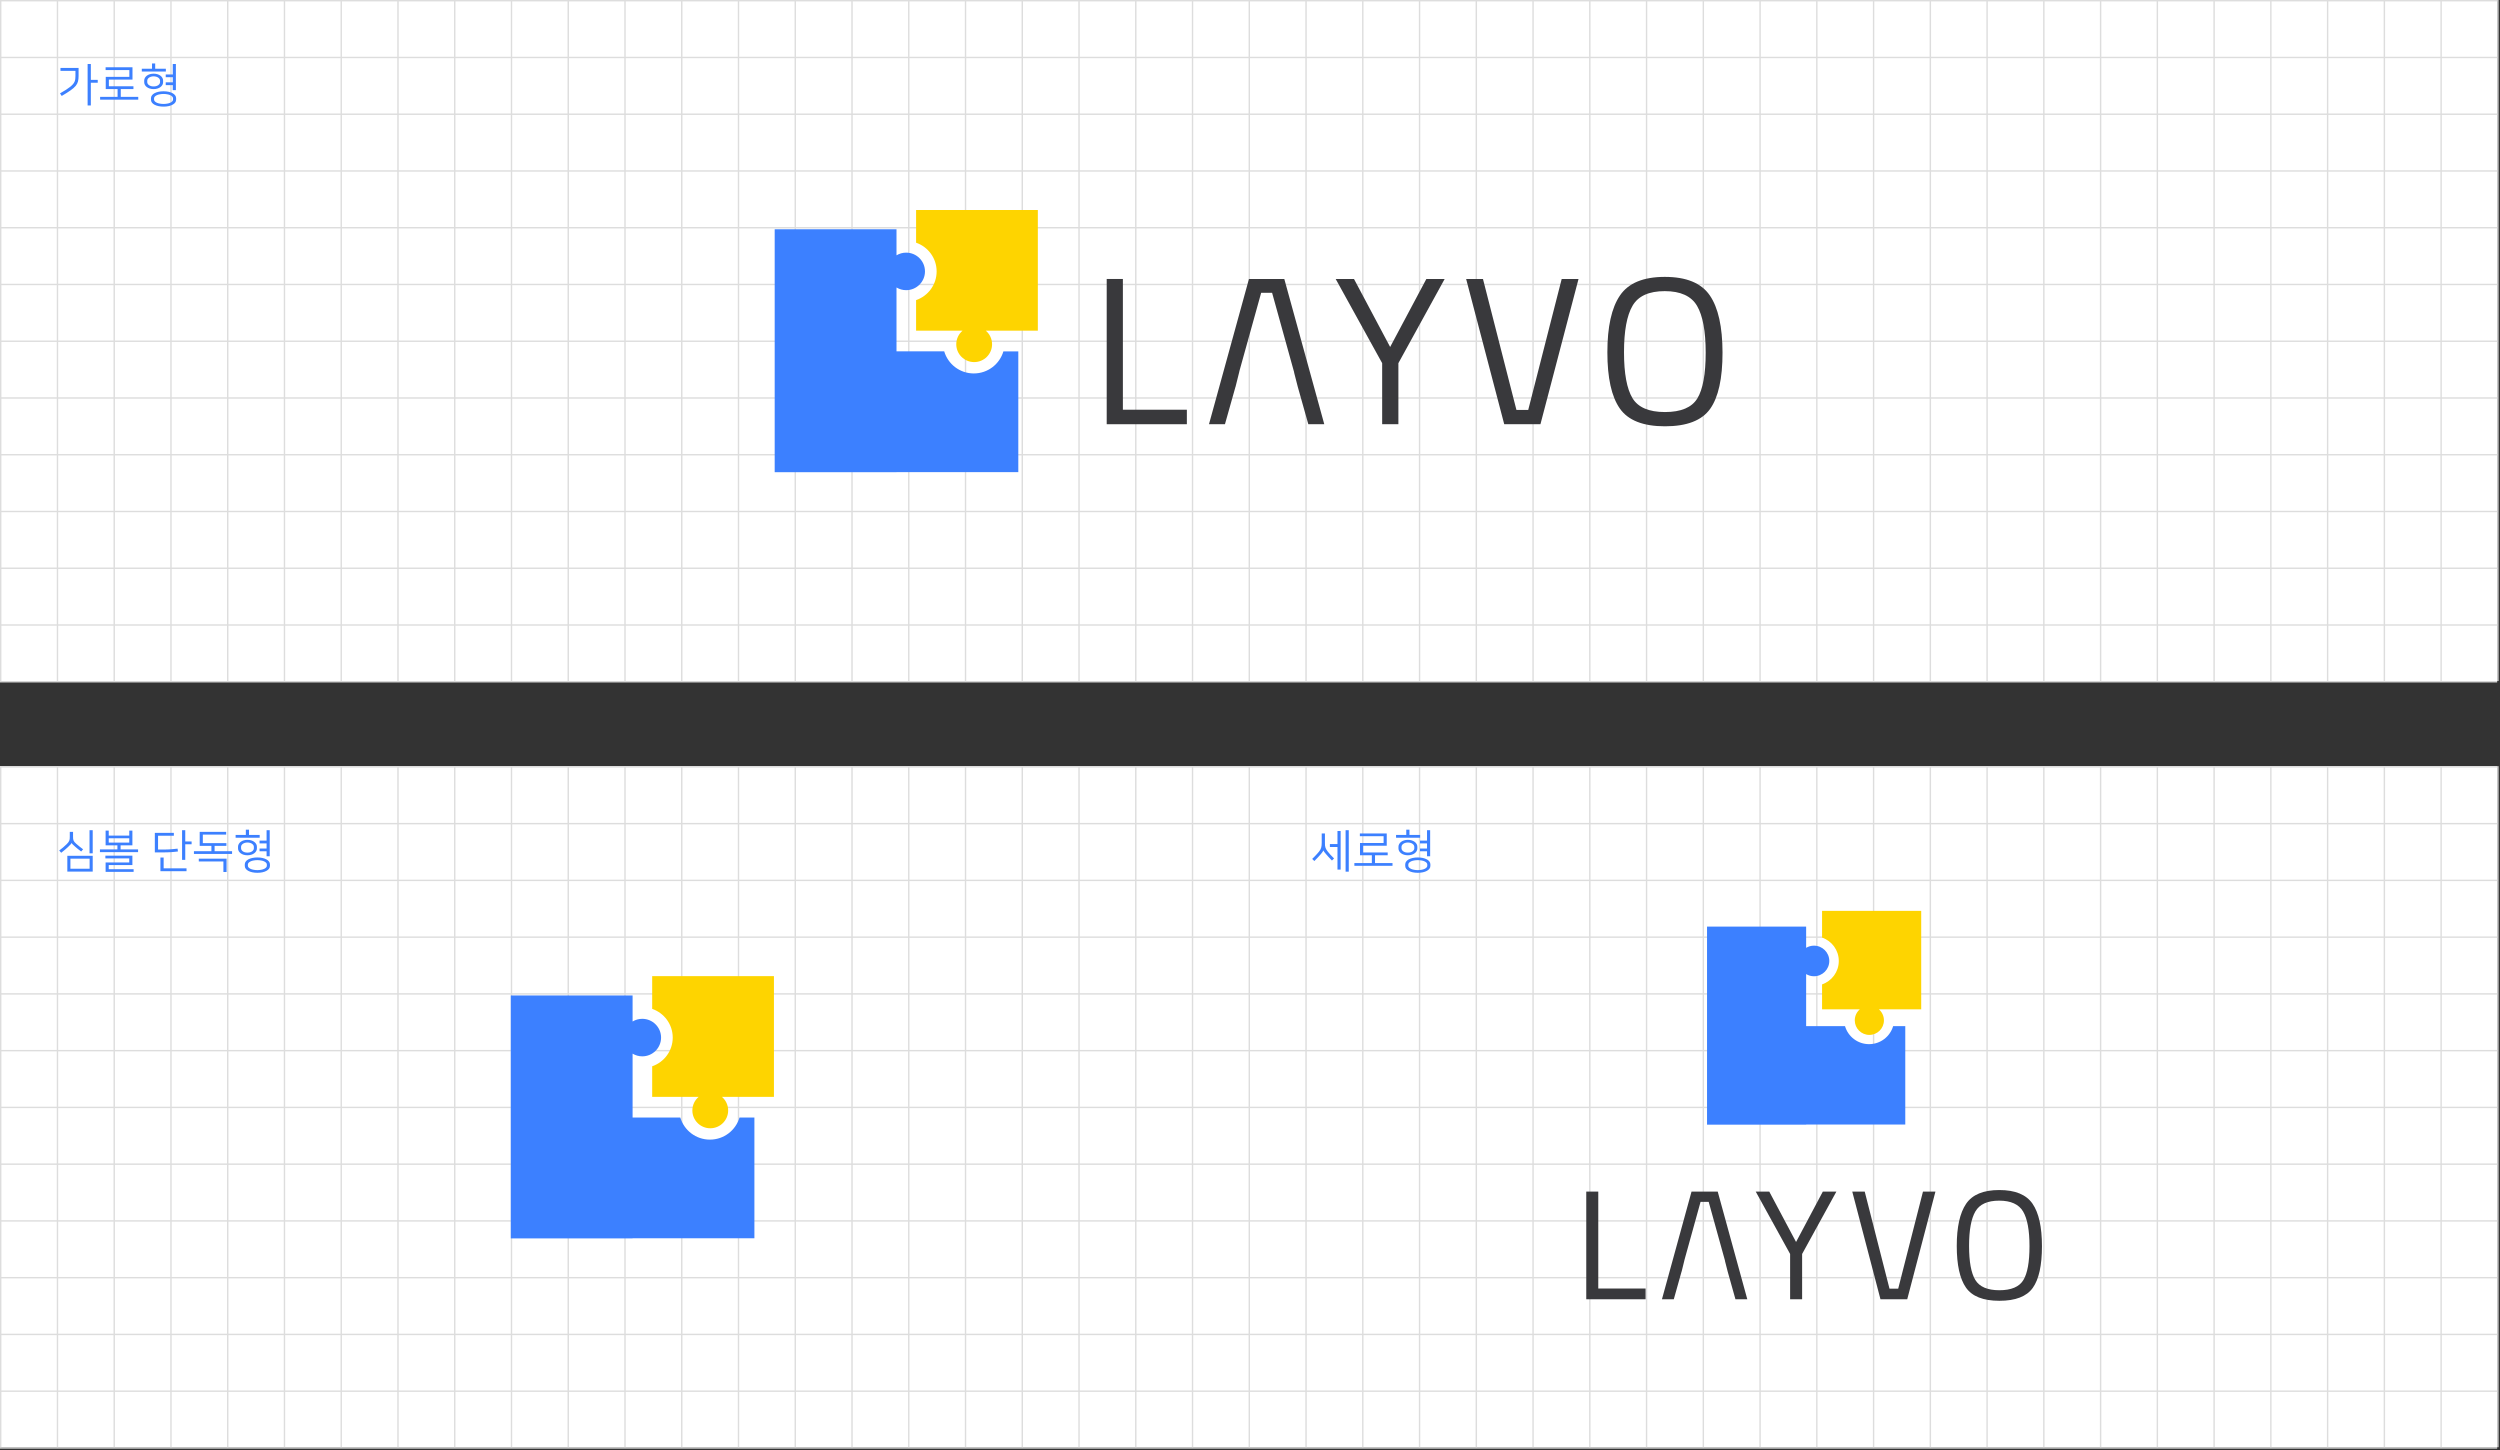 <svg width="881" height="511" viewBox="0 0 881 511" fill="none" xmlns="http://www.w3.org/2000/svg">
<rect x="0" y="0" width="881" height="511" fill="#333333" stroke="none"/>
<rect width="880" height="240" fill="white"/>
<line x1="0.25" y1="1.0928e-08" x2="0.25" y2="240" stroke="#DDDDDD" stroke-width="0.5"/>
<line x1="20.25" y1="1.0928e-08" x2="20.25" y2="240" stroke="#DDDDDD" stroke-width="0.5"/>
<line x1="40.25" y1="1.0928e-08" x2="40.25" y2="240" stroke="#DDDDDD" stroke-width="0.5"/>
<line x1="60.25" y1="1.0928e-08" x2="60.25" y2="240" stroke="#DDDDDD" stroke-width="0.5"/>
<line x1="80.25" y1="1.0928e-08" x2="80.25" y2="240" stroke="#DDDDDD" stroke-width="0.5"/>
<line x1="100.25" y1="1.0928e-08" x2="100.25" y2="240" stroke="#DDDDDD" stroke-width="0.5"/>
<line x1="120.25" y1="1.0928e-08" x2="120.25" y2="240" stroke="#DDDDDD" stroke-width="0.5"/>
<line x1="140.25" y1="1.0928e-08" x2="140.25" y2="240" stroke="#DDDDDD" stroke-width="0.5"/>
<line x1="160.25" y1="1.0928e-08" x2="160.25" y2="240" stroke="#DDDDDD" stroke-width="0.5"/>
<line x1="180.25" y1="1.0928e-08" x2="180.25" y2="240" stroke="#DDDDDD" stroke-width="0.5"/>
<line x1="200.25" y1="1.0928e-08" x2="200.25" y2="240" stroke="#DDDDDD" stroke-width="0.5"/>
<line x1="220.25" y1="1.0928e-08" x2="220.25" y2="240" stroke="#DDDDDD" stroke-width="0.5"/>
<line x1="240.25" y1="1.0928e-08" x2="240.25" y2="240" stroke="#DDDDDD" stroke-width="0.5"/>
<line x1="260.25" y1="1.0928e-08" x2="260.25" y2="240" stroke="#DDDDDD" stroke-width="0.5"/>
<line x1="280.25" y1="1.0928e-08" x2="280.25" y2="240" stroke="#DDDDDD" stroke-width="0.5"/>
<line x1="300.25" y1="1.0928e-08" x2="300.25" y2="240" stroke="#DDDDDD" stroke-width="0.5"/>
<line x1="320.25" y1="1.0928e-08" x2="320.25" y2="240" stroke="#DDDDDD" stroke-width="0.5"/>
<line x1="340.25" y1="1.0928e-08" x2="340.25" y2="240" stroke="#DDDDDD" stroke-width="0.5"/>
<line x1="360.25" y1="1.0928e-08" x2="360.25" y2="240" stroke="#DDDDDD" stroke-width="0.5"/>
<line x1="380.25" y1="1.0928e-08" x2="380.25" y2="240" stroke="#DDDDDD" stroke-width="0.5"/>
<line x1="400.25" y1="1.0928e-08" x2="400.25" y2="240" stroke="#DDDDDD" stroke-width="0.5"/>
<line x1="420.25" y1="1.0928e-08" x2="420.25" y2="240" stroke="#DDDDDD" stroke-width="0.5"/>
<line x1="440.25" y1="1.0928e-08" x2="440.25" y2="240" stroke="#DDDDDD" stroke-width="0.5"/>
<line x1="460.25" y1="1.0928e-08" x2="460.25" y2="240" stroke="#DDDDDD" stroke-width="0.5"/>
<line x1="480.25" y1="1.0928e-08" x2="480.25" y2="240" stroke="#DDDDDD" stroke-width="0.5"/>
<line x1="500.25" y1="1.0928e-08" x2="500.25" y2="240" stroke="#DDDDDD" stroke-width="0.5"/>
<line x1="520.25" y1="1.0928e-08" x2="520.25" y2="240" stroke="#DDDDDD" stroke-width="0.5"/>
<line x1="540.25" y1="1.0928e-08" x2="540.25" y2="240" stroke="#DDDDDD" stroke-width="0.5"/>
<line x1="560.25" y1="1.0928e-08" x2="560.25" y2="240" stroke="#DDDDDD" stroke-width="0.5"/>
<line x1="580.25" y1="1.0928e-08" x2="580.25" y2="240" stroke="#DDDDDD" stroke-width="0.5"/>
<line x1="600.25" y1="1.0928e-08" x2="600.25" y2="240" stroke="#DDDDDD" stroke-width="0.5"/>
<line x1="620.25" y1="1.0928e-08" x2="620.25" y2="240" stroke="#DDDDDD" stroke-width="0.5"/>
<line x1="640.25" y1="1.0928e-08" x2="640.25" y2="240" stroke="#DDDDDD" stroke-width="0.5"/>
<line x1="660.25" y1="1.0928e-08" x2="660.25" y2="240" stroke="#DDDDDD" stroke-width="0.5"/>
<line x1="680.25" y1="1.0928e-08" x2="680.25" y2="240" stroke="#DDDDDD" stroke-width="0.5"/>
<line x1="700.25" y1="1.0928e-08" x2="700.25" y2="240" stroke="#DDDDDD" stroke-width="0.5"/>
<line x1="720.25" y1="1.0928e-08" x2="720.25" y2="240" stroke="#DDDDDD" stroke-width="0.5"/>
<line x1="740.25" y1="1.0928e-08" x2="740.25" y2="240" stroke="#DDDDDD" stroke-width="0.5"/>
<line x1="760.25" y1="1.0928e-08" x2="760.25" y2="240" stroke="#DDDDDD" stroke-width="0.5"/>
<line x1="780.25" y1="1.0928e-08" x2="780.25" y2="240" stroke="#DDDDDD" stroke-width="0.5"/>
<line x1="800.25" y1="1.0928e-08" x2="800.25" y2="240" stroke="#DDDDDD" stroke-width="0.5"/>
<line x1="820.25" y1="1.0928e-08" x2="820.25" y2="240" stroke="#DDDDDD" stroke-width="0.5"/>
<line x1="840.25" y1="1.0928e-08" x2="840.25" y2="240" stroke="#DDDDDD" stroke-width="0.5"/>
<line x1="860.25" y1="1.0928e-08" x2="860.25" y2="240" stroke="#DDDDDD" stroke-width="0.5"/>
<line x1="880.25" y1="1.0928e-08" x2="880.25" y2="240" stroke="#DDDDDD" stroke-width="0.5"/>
<line x1="880" y1="20.25" y2="20.25" stroke="#DDDDDD" stroke-width="0.5"/>
<line x1="880" y1="0.25" y2="0.25" stroke="#DDDDDD" stroke-width="0.5"/>
<line x1="880" y1="40.25" y2="40.25" stroke="#DDDDDD" stroke-width="0.5"/>
<line x1="880" y1="60.25" y2="60.25" stroke="#DDDDDD" stroke-width="0.5"/>
<line x1="880" y1="80.25" y2="80.25" stroke="#DDDDDD" stroke-width="0.5"/>
<line x1="880" y1="100.25" y2="100.25" stroke="#DDDDDD" stroke-width="0.5"/>
<line x1="880" y1="120.25" y2="120.25" stroke="#DDDDDD" stroke-width="0.5"/>
<line x1="880" y1="140.25" y2="140.25" stroke="#DDDDDD" stroke-width="0.5"/>
<line x1="880" y1="160.25" y2="160.25" stroke="#DDDDDD" stroke-width="0.5"/>
<line x1="880" y1="180.25" y2="180.25" stroke="#DDDDDD" stroke-width="0.5"/>
<line x1="880" y1="200.25" y2="200.25" stroke="#DDDDDD" stroke-width="0.5"/>
<line x1="880" y1="220.25" y2="220.25" stroke="#DDDDDD" stroke-width="0.5"/>
<line x1="880" y1="240.25" y2="240.25" stroke="#DDDDDD" stroke-width="0.5"/>
<path d="M32.012 28.136H34.444V29.144H32.012V37.176H30.876V22.552H32.012V28.136ZM21.148 32.904C21.97 32.435 22.674 32.013 23.26 31.64C23.847 31.267 24.338 30.92 24.732 30.6C25.138 30.269 25.463 29.96 25.708 29.672C25.954 29.384 26.14 29.096 26.268 28.808C26.396 28.509 26.482 28.195 26.524 27.864C26.567 27.533 26.588 27.171 26.588 26.776V24.968H21.308V23.944H27.692V26.792C27.692 27.517 27.623 28.152 27.484 28.696C27.356 29.229 27.084 29.752 26.668 30.264C26.252 30.765 25.65 31.293 24.86 31.848C24.082 32.403 23.042 33.059 21.74 33.816L21.148 32.904ZM46.687 23.704V28.04H38.367V30.408H47.023V31.384H42.559V34.136H48.719V35.112H35.279V34.136H41.439V31.384H37.263V27.08H45.583V24.68H37.215V23.704H46.687ZM53.201 34.6C53.201 34.237 53.313 33.907 53.537 33.608C53.761 33.299 54.065 33.043 54.449 32.84C54.844 32.627 55.313 32.461 55.857 32.344C56.401 32.227 56.993 32.168 57.633 32.168C58.273 32.168 58.865 32.227 59.409 32.344C59.953 32.461 60.417 32.627 60.801 32.84C61.196 33.043 61.505 33.299 61.729 33.608C61.953 33.907 62.065 34.237 62.065 34.6V35.144C62.065 35.517 61.953 35.853 61.729 36.152C61.505 36.451 61.196 36.701 60.801 36.904C60.417 37.117 59.953 37.283 59.409 37.4C58.865 37.517 58.273 37.576 57.633 37.576C56.993 37.576 56.401 37.517 55.857 37.4C55.313 37.283 54.844 37.117 54.449 36.904C54.065 36.701 53.761 36.451 53.537 36.152C53.313 35.853 53.201 35.517 53.201 35.144V34.6ZM54.145 31.4C53.655 31.4 53.201 31.336 52.785 31.208C52.38 31.08 52.028 30.904 51.729 30.68C51.441 30.456 51.217 30.2 51.057 29.912C50.897 29.613 50.817 29.299 50.817 28.968V28.392C50.817 28.061 50.897 27.752 51.057 27.464C51.217 27.165 51.441 26.904 51.729 26.68C52.028 26.456 52.38 26.28 52.785 26.152C53.201 26.024 53.655 25.96 54.145 25.96C54.636 25.96 55.084 26.024 55.489 26.152C55.905 26.28 56.257 26.456 56.545 26.68C56.844 26.904 57.073 27.165 57.233 27.464C57.393 27.752 57.473 28.061 57.473 28.392V28.968C57.473 29.299 57.393 29.613 57.233 29.912C57.073 30.2 56.844 30.456 56.545 30.68C56.257 30.904 55.905 31.08 55.489 31.208C55.084 31.336 54.636 31.4 54.145 31.4ZM54.289 35.08C54.289 35.325 54.38 35.539 54.561 35.72C54.743 35.912 54.988 36.077 55.297 36.216C55.607 36.355 55.964 36.456 56.369 36.52C56.775 36.595 57.196 36.632 57.633 36.632C58.071 36.632 58.492 36.595 58.897 36.52C59.303 36.456 59.66 36.355 59.969 36.216C60.279 36.077 60.524 35.912 60.705 35.72C60.887 35.539 60.977 35.325 60.977 35.08V34.664C60.977 34.429 60.887 34.216 60.705 34.024C60.524 33.832 60.279 33.667 59.969 33.528C59.66 33.389 59.303 33.288 58.897 33.224C58.492 33.149 58.071 33.112 57.633 33.112C57.196 33.112 56.775 33.149 56.369 33.224C55.964 33.288 55.607 33.389 55.297 33.528C54.988 33.667 54.743 33.832 54.561 34.024C54.38 34.216 54.289 34.429 54.289 34.664V35.08ZM60.881 26.232V22.552H61.985V31.752H60.881V29.992H58.401V29.016H60.881V27.208H58.401V26.232H60.881ZM54.145 26.904C53.804 26.904 53.495 26.947 53.217 27.032C52.951 27.107 52.716 27.219 52.513 27.368C52.311 27.507 52.156 27.672 52.049 27.864C51.943 28.045 51.889 28.237 51.889 28.44V28.92C51.889 29.133 51.943 29.331 52.049 29.512C52.156 29.693 52.311 29.859 52.513 30.008C52.716 30.147 52.951 30.259 53.217 30.344C53.495 30.419 53.804 30.456 54.145 30.456C54.476 30.456 54.78 30.419 55.057 30.344C55.335 30.259 55.575 30.147 55.777 30.008C55.98 29.859 56.135 29.693 56.241 29.512C56.348 29.331 56.401 29.133 56.401 28.92V28.44C56.401 28.237 56.348 28.045 56.241 27.864C56.135 27.672 55.98 27.507 55.777 27.368C55.575 27.219 55.335 27.107 55.057 27.032C54.78 26.947 54.476 26.904 54.145 26.904ZM54.689 24.232H58.449V25.208H49.969V24.232H53.569V22.376H54.689V24.232Z" fill="#3C80FF"/>
<path d="M353.601 123.811C352.275 128.316 348.116 131.604 343.169 131.604C338.223 131.604 334.065 128.316 332.738 123.811H315.926V101.309C316.93 101.899 318.077 102.257 319.332 102.257C322.988 102.257 325.963 99.29 325.963 95.644C325.963 91.998 322.988 89.031 319.332 89.031C318.095 89.031 316.93 89.37 315.926 89.978V80.791H273V166.403H315.926V166.368H358.852V123.83H353.601V123.811Z" fill="#3C80FF"/>
<path d="M365.736 74H322.828V85.528C327.04 86.976 330.069 90.962 330.069 95.644C330.069 100.345 327.04 104.313 322.828 105.761V116.538H339.192C337.848 117.7 336.988 119.398 336.988 121.31C336.988 124.795 339.82 127.602 343.297 127.602C346.792 127.602 349.605 124.778 349.605 121.31C349.605 119.398 348.745 117.682 347.401 116.538H365.736V74Z" fill="#FED400"/>
<path d="M436.638 131.23H436.674L436.853 130.461L436.638 131.23Z" fill="#39393C"/>
<path d="M395.702 98.308H390.002V149.496H418.249V144.385H395.702V98.308Z" fill="#39393C"/>
<path d="M440.132 98.308L426.044 149.496H431.672L435.382 136.324H435.4L436.672 131.23H436.637L436.852 130.461L436.959 130.032L436.852 130.461L444.433 103.187H448.287L456.065 131.23H456.03L457.338 136.324L461.048 149.496H466.676L452.588 98.308H440.132Z" fill="#39393C"/>
<path d="M489.887 122.276L477.144 98.308H470.691L487.073 127.977V149.496H492.791V127.977L509.101 98.308H502.649L489.887 122.276Z" fill="#39393C"/>
<path d="M538.549 144.456H534.391L522.597 98.308H516.665L530.089 149.496H542.851L556.275 98.308H550.343L538.549 144.456Z" fill="#39393C"/>
<path d="M602.518 104.08C599.525 99.737 594.255 97.574 586.674 97.574C579.11 97.574 573.841 99.755 570.884 104.116C567.908 108.477 566.438 115.161 566.438 124.151C566.438 133.16 567.89 139.737 570.812 143.937C573.733 148.137 579.039 150.228 586.728 150.228C594.417 150.228 599.722 148.191 602.643 144.098C605.565 140.005 607.017 133.392 607.017 124.277C606.999 115.144 605.511 108.423 602.518 104.08ZM598.145 140.398C596.191 143.597 592.391 145.206 586.728 145.206C581.064 145.206 577.246 143.562 575.275 140.291C573.303 137.02 572.299 131.623 572.299 124.134C572.299 116.645 573.303 111.176 575.31 107.744C577.318 104.312 581.099 102.597 586.656 102.597C592.212 102.597 596.012 104.33 598.037 107.78C600.062 111.229 601.084 116.734 601.084 124.277C601.084 131.819 600.098 137.199 598.145 140.398Z" fill="#39393C"/>
<rect y="270" width="880" height="240" fill="white"/>
<line x1="0.25" y1="270" x2="0.25" y2="510" stroke="#DDDDDD" stroke-width="0.5"/>
<line x1="20.25" y1="270" x2="20.25" y2="510" stroke="#DDDDDD" stroke-width="0.5"/>
<line x1="40.25" y1="270" x2="40.25" y2="510" stroke="#DDDDDD" stroke-width="0.5"/>
<line x1="60.25" y1="270" x2="60.25" y2="510" stroke="#DDDDDD" stroke-width="0.5"/>
<line x1="80.25" y1="270" x2="80.25" y2="510" stroke="#DDDDDD" stroke-width="0.5"/>
<line x1="100.25" y1="270" x2="100.25" y2="510" stroke="#DDDDDD" stroke-width="0.5"/>
<line x1="120.25" y1="270" x2="120.25" y2="510" stroke="#DDDDDD" stroke-width="0.5"/>
<line x1="140.25" y1="270" x2="140.25" y2="510" stroke="#DDDDDD" stroke-width="0.5"/>
<line x1="160.25" y1="270" x2="160.25" y2="510" stroke="#DDDDDD" stroke-width="0.5"/>
<line x1="180.25" y1="270" x2="180.25" y2="510" stroke="#DDDDDD" stroke-width="0.5"/>
<line x1="200.25" y1="270" x2="200.25" y2="510" stroke="#DDDDDD" stroke-width="0.5"/>
<line x1="220.25" y1="270" x2="220.25" y2="510" stroke="#DDDDDD" stroke-width="0.5"/>
<line x1="240.25" y1="270" x2="240.25" y2="510" stroke="#DDDDDD" stroke-width="0.5"/>
<line x1="260.25" y1="270" x2="260.25" y2="510" stroke="#DDDDDD" stroke-width="0.5"/>
<line x1="280.25" y1="270" x2="280.25" y2="510" stroke="#DDDDDD" stroke-width="0.5"/>
<line x1="300.25" y1="270" x2="300.25" y2="510" stroke="#DDDDDD" stroke-width="0.5"/>
<line x1="320.25" y1="270" x2="320.25" y2="510" stroke="#DDDDDD" stroke-width="0.5"/>
<line x1="340.25" y1="270" x2="340.25" y2="510" stroke="#DDDDDD" stroke-width="0.5"/>
<line x1="360.25" y1="270" x2="360.25" y2="510" stroke="#DDDDDD" stroke-width="0.5"/>
<line x1="380.25" y1="270" x2="380.25" y2="510" stroke="#DDDDDD" stroke-width="0.5"/>
<line x1="400.25" y1="270" x2="400.25" y2="510" stroke="#DDDDDD" stroke-width="0.5"/>
<line x1="420.25" y1="270" x2="420.25" y2="510" stroke="#DDDDDD" stroke-width="0.5"/>
<line x1="440.25" y1="270" x2="440.25" y2="510" stroke="#DDDDDD" stroke-width="0.5"/>
<line x1="460.25" y1="270" x2="460.25" y2="510" stroke="#DDDDDD" stroke-width="0.5"/>
<line x1="480.25" y1="270" x2="480.25" y2="510" stroke="#DDDDDD" stroke-width="0.5"/>
<line x1="500.25" y1="270" x2="500.25" y2="510" stroke="#DDDDDD" stroke-width="0.5"/>
<line x1="520.25" y1="270" x2="520.25" y2="510" stroke="#DDDDDD" stroke-width="0.5"/>
<line x1="540.25" y1="270" x2="540.25" y2="510" stroke="#DDDDDD" stroke-width="0.5"/>
<line x1="560.25" y1="270" x2="560.25" y2="510" stroke="#DDDDDD" stroke-width="0.5"/>
<line x1="580.25" y1="270" x2="580.25" y2="510" stroke="#DDDDDD" stroke-width="0.5"/>
<line x1="600.25" y1="270" x2="600.25" y2="510" stroke="#DDDDDD" stroke-width="0.5"/>
<line x1="620.25" y1="270" x2="620.25" y2="510" stroke="#DDDDDD" stroke-width="0.5"/>
<line x1="640.25" y1="270" x2="640.25" y2="510" stroke="#DDDDDD" stroke-width="0.5"/>
<line x1="660.25" y1="270" x2="660.25" y2="510" stroke="#DDDDDD" stroke-width="0.5"/>
<line x1="680.25" y1="270" x2="680.25" y2="510" stroke="#DDDDDD" stroke-width="0.5"/>
<line x1="700.25" y1="270" x2="700.25" y2="510" stroke="#DDDDDD" stroke-width="0.5"/>
<line x1="720.25" y1="270" x2="720.25" y2="510" stroke="#DDDDDD" stroke-width="0.5"/>
<line x1="740.25" y1="270" x2="740.25" y2="510" stroke="#DDDDDD" stroke-width="0.5"/>
<line x1="760.25" y1="270" x2="760.25" y2="510" stroke="#DDDDDD" stroke-width="0.5"/>
<line x1="780.25" y1="270" x2="780.25" y2="510" stroke="#DDDDDD" stroke-width="0.5"/>
<line x1="800.25" y1="270" x2="800.25" y2="510" stroke="#DDDDDD" stroke-width="0.5"/>
<line x1="820.25" y1="270" x2="820.25" y2="510" stroke="#DDDDDD" stroke-width="0.5"/>
<line x1="840.25" y1="270" x2="840.25" y2="510" stroke="#DDDDDD" stroke-width="0.5"/>
<line x1="860.25" y1="270" x2="860.25" y2="510" stroke="#DDDDDD" stroke-width="0.5"/>
<line x1="880.25" y1="270" x2="880.25" y2="510" stroke="#DDDDDD" stroke-width="0.5"/>
<line x1="880" y1="290.25" y2="290.25" stroke="#DDDDDD" stroke-width="0.5"/>
<line x1="880" y1="270.25" y2="270.25" stroke="#DDDDDD" stroke-width="0.5"/>
<line x1="880" y1="310.25" y2="310.25" stroke="#DDDDDD" stroke-width="0.5"/>
<line x1="880" y1="330.25" y2="330.25" stroke="#DDDDDD" stroke-width="0.5"/>
<line x1="880" y1="350.25" y2="350.25" stroke="#DDDDDD" stroke-width="0.5"/>
<line x1="880" y1="370.25" y2="370.25" stroke="#DDDDDD" stroke-width="0.5"/>
<line x1="880" y1="390.25" y2="390.25" stroke="#DDDDDD" stroke-width="0.5"/>
<line x1="880" y1="410.25" y2="410.25" stroke="#DDDDDD" stroke-width="0.5"/>
<line x1="880" y1="430.25" y2="430.25" stroke="#DDDDDD" stroke-width="0.5"/>
<line x1="880" y1="450.25" y2="450.25" stroke="#DDDDDD" stroke-width="0.5"/>
<line x1="880" y1="470.25" y2="470.25" stroke="#DDDDDD" stroke-width="0.5"/>
<line x1="880" y1="490.25" y2="490.25" stroke="#DDDDDD" stroke-width="0.5"/>
<line x1="880" y1="510.25" y2="510.25" stroke="#DDDDDD" stroke-width="0.5"/>
<path d="M32.67 300.712H31.55V292.552H32.67V300.712ZM23.726 301.576H32.67V307.144H23.726V301.576ZM24.814 306.136H31.582V302.584H24.814V306.136ZM25.214 297.048C25.192 297.187 25.064 297.379 24.83 297.624C24.606 297.859 24.318 298.147 23.966 298.488C23.688 298.755 23.336 299.069 22.91 299.432C22.483 299.784 22.035 300.147 21.566 300.52L20.862 299.72C21.299 299.389 21.752 299.032 22.222 298.648C22.691 298.253 23.107 297.875 23.47 297.512C23.726 297.256 23.923 297.037 24.062 296.856C24.211 296.664 24.323 296.472 24.398 296.28C24.483 296.088 24.536 295.885 24.558 295.672C24.579 295.459 24.59 295.197 24.59 294.888V293.16H25.742V294.856C25.742 295.155 25.752 295.411 25.774 295.624C25.795 295.827 25.843 296.019 25.918 296.2C26.003 296.381 26.12 296.568 26.27 296.76C26.43 296.941 26.643 297.149 26.91 297.384C27.304 297.725 27.704 298.061 28.11 298.392C28.526 298.723 28.915 299.021 29.278 299.288L28.606 300.072C28.158 299.731 27.758 299.421 27.406 299.144C27.064 298.856 26.755 298.595 26.478 298.36C25.72 297.72 25.304 297.283 25.23 297.048H25.214ZM41.376 299.32V297.896H37.216V292.712H38.32V294.472H45.552V292.712H46.656V297.896H42.496V299.32H48.656V300.28H35.216V299.32H41.376ZM46.656 301.544V304.856H38.32V306.296H47.088V307.24H37.216V303.928H45.552V302.488H37.136V301.544H46.656ZM38.32 296.936H45.552V295.4H38.32V296.936ZM54.563 293.512H61.267V294.52H55.699V299.384C56.499 299.384 57.197 299.384 57.795 299.384C58.403 299.373 58.963 299.357 59.475 299.336C59.997 299.304 60.499 299.267 60.979 299.224C61.469 299.181 62.003 299.128 62.579 299.064L62.707 300.056C62.312 300.109 61.939 300.152 61.587 300.184C61.235 300.216 60.883 300.248 60.531 300.28C60.179 300.301 59.805 300.323 59.411 300.344C59.027 300.355 58.6 300.365 58.131 300.376C57.661 300.376 57.133 300.381 56.547 300.392C55.971 300.392 55.309 300.392 54.563 300.392V293.512ZM65.283 296.536H67.523V297.528H65.283V303.016H64.163V292.552H65.283V296.536ZM57.667 305.992H65.731V307H56.531V302.184H57.667V305.992ZM79.701 294.104H71.477V297.128H79.781V298.088H75.621V299.96H81.781V300.92H68.341V299.96H74.501V298.088H70.373V293.144H79.701V294.104ZM70.053 302.6H79.845V307.288H78.725V303.576H70.053V302.6ZM86.264 304.6C86.264 304.237 86.376 303.907 86.6 303.608C86.824 303.299 87.128 303.043 87.512 302.84C87.906 302.627 88.376 302.461 88.92 302.344C89.464 302.227 90.056 302.168 90.696 302.168C91.336 302.168 91.928 302.227 92.472 302.344C93.016 302.461 93.48 302.627 93.864 302.84C94.258 303.043 94.568 303.299 94.792 303.608C95.016 303.907 95.128 304.237 95.128 304.6V305.144C95.128 305.517 95.016 305.853 94.792 306.152C94.568 306.451 94.258 306.701 93.864 306.904C93.48 307.117 93.016 307.283 92.472 307.4C91.928 307.517 91.336 307.576 90.696 307.576C90.056 307.576 89.464 307.517 88.92 307.4C88.376 307.283 87.906 307.117 87.512 306.904C87.128 306.701 86.824 306.451 86.6 306.152C86.376 305.853 86.264 305.517 86.264 305.144V304.6ZM87.208 301.4C86.717 301.4 86.264 301.336 85.848 301.208C85.442 301.08 85.09 300.904 84.792 300.68C84.504 300.456 84.28 300.2 84.12 299.912C83.96 299.613 83.88 299.299 83.88 298.968V298.392C83.88 298.061 83.96 297.752 84.12 297.464C84.28 297.165 84.504 296.904 84.792 296.68C85.09 296.456 85.442 296.28 85.848 296.152C86.264 296.024 86.717 295.96 87.208 295.96C87.698 295.96 88.146 296.024 88.552 296.152C88.968 296.28 89.32 296.456 89.608 296.68C89.906 296.904 90.136 297.165 90.296 297.464C90.456 297.752 90.536 298.061 90.536 298.392V298.968C90.536 299.299 90.456 299.613 90.296 299.912C90.136 300.2 89.906 300.456 89.608 300.68C89.32 300.904 88.968 301.08 88.552 301.208C88.146 301.336 87.698 301.4 87.208 301.4ZM87.352 305.08C87.352 305.325 87.442 305.539 87.624 305.72C87.805 305.912 88.05 306.077 88.36 306.216C88.669 306.355 89.026 306.456 89.432 306.52C89.837 306.595 90.258 306.632 90.696 306.632C91.133 306.632 91.554 306.595 91.96 306.52C92.365 306.456 92.722 306.355 93.032 306.216C93.341 306.077 93.586 305.912 93.768 305.72C93.949 305.539 94.04 305.325 94.04 305.08V304.664C94.04 304.429 93.949 304.216 93.768 304.024C93.586 303.832 93.341 303.667 93.032 303.528C92.722 303.389 92.365 303.288 91.96 303.224C91.554 303.149 91.133 303.112 90.696 303.112C90.258 303.112 89.837 303.149 89.432 303.224C89.026 303.288 88.669 303.389 88.36 303.528C88.05 303.667 87.805 303.832 87.624 304.024C87.442 304.216 87.352 304.429 87.352 304.664V305.08ZM93.944 296.232V292.552H95.048V301.752H93.944V299.992H91.464V299.016H93.944V297.208H91.464V296.232H93.944ZM87.208 296.904C86.866 296.904 86.557 296.947 86.28 297.032C86.013 297.107 85.778 297.219 85.576 297.368C85.373 297.507 85.218 297.672 85.112 297.864C85.005 298.045 84.952 298.237 84.952 298.44V298.92C84.952 299.133 85.005 299.331 85.112 299.512C85.218 299.693 85.373 299.859 85.576 300.008C85.778 300.147 86.013 300.259 86.28 300.344C86.557 300.419 86.866 300.456 87.208 300.456C87.538 300.456 87.842 300.419 88.12 300.344C88.397 300.259 88.637 300.147 88.84 300.008C89.042 299.859 89.197 299.693 89.304 299.512C89.41 299.331 89.464 299.133 89.464 298.92V298.44C89.464 298.237 89.41 298.045 89.304 297.864C89.197 297.672 89.042 297.507 88.84 297.368C88.637 297.219 88.397 297.107 88.12 297.032C87.842 296.947 87.538 296.904 87.208 296.904ZM87.752 294.232H91.512V295.208H83.032V294.232H86.632V292.376H87.752V294.232Z" fill="#3C80FF"/>
<path d="M471.324 297.448V292.856H472.444V306.456H471.324V298.472H468.652V297.448H471.324ZM465.772 293.72H466.908V297C466.908 297.384 466.919 297.715 466.94 297.992C466.972 298.259 467.026 298.504 467.1 298.728C467.175 298.952 467.276 299.171 467.404 299.384C467.532 299.597 467.698 299.832 467.9 300.088C468.167 300.429 468.487 300.808 468.86 301.224C469.244 301.64 469.666 302.072 470.124 302.52L469.372 303.256C468.967 302.851 468.578 302.44 468.204 302.024C467.842 301.608 467.522 301.245 467.244 300.936C466.999 300.659 466.796 300.408 466.636 300.184C466.487 299.949 466.396 299.789 466.364 299.704H466.348C466.327 299.789 466.247 299.939 466.108 300.152C465.97 300.365 465.778 300.621 465.532 300.92C465.234 301.272 464.892 301.651 464.508 302.056C464.135 302.461 463.692 302.92 463.18 303.432L462.412 302.68C462.647 302.456 462.882 302.227 463.116 301.992C463.362 301.747 463.586 301.512 463.788 301.288C464.002 301.064 464.194 300.851 464.364 300.648C464.546 300.445 464.7 300.264 464.828 300.104C465.02 299.859 465.175 299.629 465.292 299.416C465.42 299.192 465.516 298.963 465.58 298.728C465.655 298.493 465.703 298.237 465.724 297.96C465.756 297.683 465.772 297.363 465.772 297V293.72ZM475.308 307.176H474.188V292.552H475.308V307.176ZM488.687 293.704V298.04H480.367V300.408H489.023V301.384H484.559V304.136H490.719V305.112H477.279V304.136H483.439V301.384H479.263V297.08H487.583V294.68H479.215V293.704H488.687ZM495.201 304.6C495.201 304.237 495.313 303.907 495.537 303.608C495.761 303.299 496.065 303.043 496.449 302.84C496.844 302.627 497.313 302.461 497.857 302.344C498.401 302.227 498.993 302.168 499.633 302.168C500.273 302.168 500.865 302.227 501.409 302.344C501.953 302.461 502.417 302.627 502.801 302.84C503.196 303.043 503.505 303.299 503.729 303.608C503.953 303.907 504.065 304.237 504.065 304.6V305.144C504.065 305.517 503.953 305.853 503.729 306.152C503.505 306.451 503.196 306.701 502.801 306.904C502.417 307.117 501.953 307.283 501.409 307.4C500.865 307.517 500.273 307.576 499.633 307.576C498.993 307.576 498.401 307.517 497.857 307.4C497.313 307.283 496.844 307.117 496.449 306.904C496.065 306.701 495.761 306.451 495.537 306.152C495.313 305.853 495.201 305.517 495.201 305.144V304.6ZM496.145 301.4C495.655 301.4 495.201 301.336 494.785 301.208C494.38 301.08 494.028 300.904 493.729 300.68C493.441 300.456 493.217 300.2 493.057 299.912C492.897 299.613 492.817 299.299 492.817 298.968V298.392C492.817 298.061 492.897 297.752 493.057 297.464C493.217 297.165 493.441 296.904 493.729 296.68C494.028 296.456 494.38 296.28 494.785 296.152C495.201 296.024 495.655 295.96 496.145 295.96C496.636 295.96 497.084 296.024 497.489 296.152C497.905 296.28 498.257 296.456 498.545 296.68C498.844 296.904 499.073 297.165 499.233 297.464C499.393 297.752 499.473 298.061 499.473 298.392V298.968C499.473 299.299 499.393 299.613 499.233 299.912C499.073 300.2 498.844 300.456 498.545 300.68C498.257 300.904 497.905 301.08 497.489 301.208C497.084 301.336 496.636 301.4 496.145 301.4ZM496.289 305.08C496.289 305.325 496.38 305.539 496.561 305.72C496.743 305.912 496.988 306.077 497.297 306.216C497.607 306.355 497.964 306.456 498.369 306.52C498.775 306.595 499.196 306.632 499.633 306.632C500.071 306.632 500.492 306.595 500.897 306.52C501.303 306.456 501.66 306.355 501.969 306.216C502.279 306.077 502.524 305.912 502.705 305.72C502.887 305.539 502.977 305.325 502.977 305.08V304.664C502.977 304.429 502.887 304.216 502.705 304.024C502.524 303.832 502.279 303.667 501.969 303.528C501.66 303.389 501.303 303.288 500.897 303.224C500.492 303.149 500.071 303.112 499.633 303.112C499.196 303.112 498.775 303.149 498.369 303.224C497.964 303.288 497.607 303.389 497.297 303.528C496.988 303.667 496.743 303.832 496.561 304.024C496.38 304.216 496.289 304.429 496.289 304.664V305.08ZM502.881 296.232V292.552H503.985V301.752H502.881V299.992H500.401V299.016H502.881V297.208H500.401V296.232H502.881ZM496.145 296.904C495.804 296.904 495.495 296.947 495.217 297.032C494.951 297.107 494.716 297.219 494.513 297.368C494.311 297.507 494.156 297.672 494.049 297.864C493.943 298.045 493.889 298.237 493.889 298.44V298.92C493.889 299.133 493.943 299.331 494.049 299.512C494.156 299.693 494.311 299.859 494.513 300.008C494.716 300.147 494.951 300.259 495.217 300.344C495.495 300.419 495.804 300.456 496.145 300.456C496.476 300.456 496.78 300.419 497.057 300.344C497.335 300.259 497.575 300.147 497.777 300.008C497.98 299.859 498.135 299.693 498.241 299.512C498.348 299.331 498.401 299.133 498.401 298.92V298.44C498.401 298.237 498.348 298.045 498.241 297.864C498.135 297.672 497.98 297.507 497.777 297.368C497.575 297.219 497.335 297.107 497.057 297.032C496.78 296.947 496.476 296.904 496.145 296.904ZM496.689 294.232H500.449V295.208H491.969V294.232H495.569V292.376H496.689V294.232Z" fill="#3C80FF"/>
<path d="M667.146 361.608C666.067 365.274 662.678 367.959 658.663 367.959C654.637 367.959 651.248 365.274 650.18 361.608H636.484V343.267C637.293 343.752 638.232 344.032 639.247 344.032C642.226 344.032 644.643 341.617 644.643 338.641C644.643 335.665 642.226 333.249 639.247 333.249C638.232 333.249 637.293 333.53 636.484 334.015V326.532H601.558V396.329H636.494V396.296H671.42V361.608H667.146Z" fill="#3C80FF"/>
<path d="M677.033 321H642.096V330.403C645.528 331.589 647.989 334.823 647.989 338.651C647.989 342.479 645.517 345.725 642.096 346.9V355.677H655.414C654.314 356.615 653.623 358.017 653.623 359.57C653.623 362.406 655.922 364.702 658.76 364.702C661.599 364.702 663.897 362.406 663.897 359.57C663.897 358.006 663.196 356.615 662.106 355.677H677.033V321Z" fill="#FED400"/>
<path d="M593.517 444.318H593.538L593.679 443.746L593.517 444.318Z" fill="#39393C"/>
<path d="M563.231 419.916H559V457.861H579.906V454.076H563.231V419.916Z" fill="#39393C"/>
<path d="M596.095 419.916L585.669 457.861H589.846L592.587 448.091H592.609L593.537 444.318H593.515L593.677 443.746L593.753 443.433L593.677 443.746L599.279 423.528H602.139L607.902 444.318H607.87L608.831 448.091L611.572 457.861H615.749L605.323 419.916H596.095Z" fill="#39393C"/>
<path d="M632.931 437.675L623.487 419.916H618.717L630.837 441.902V457.861H635.068V441.902L647.145 419.916H642.364L632.931 437.675Z" fill="#39393C"/>
<path d="M668.925 454.13H665.86L657.128 419.916H652.735L662.676 457.861H672.109L682.049 419.916H677.656L668.925 454.13Z" fill="#39393C"/>
<path d="M716.263 424.187C714.051 420.973 710.144 419.367 704.542 419.367C698.94 419.367 695.044 420.984 692.853 424.219C690.662 427.454 689.562 432.403 689.562 439.078C689.562 445.752 690.641 450.637 692.799 453.742C694.958 456.847 698.886 458.4 704.574 458.4C710.262 458.4 714.191 456.88 716.35 453.85C718.508 450.82 719.587 445.914 719.587 439.153C719.587 432.392 718.476 427.411 716.263 424.187ZM713.025 451.111C711.579 453.484 708.762 454.68 704.574 454.68C700.387 454.68 697.559 453.462 696.091 451.036C694.623 448.61 693.9 444.609 693.9 439.056C693.9 433.503 694.645 429.449 696.124 426.915C697.602 424.37 700.408 423.108 704.52 423.108C708.633 423.108 711.439 424.392 712.95 426.947C714.45 429.503 715.195 433.578 715.195 439.175C715.195 444.749 714.472 448.739 713.025 451.111Z" fill="#39393C"/>
<path d="M260.601 393.811C259.275 398.316 255.116 401.604 250.169 401.604C245.223 401.604 241.065 398.316 239.738 393.811H222.926V371.309C223.93 371.899 225.077 372.257 226.332 372.257C229.988 372.257 232.963 369.29 232.963 365.644C232.963 361.997 229.988 359.031 226.332 359.031C225.095 359.031 223.93 359.37 222.926 359.978V350.791H180V436.403H222.926V436.368H265.852V393.83H260.601V393.811Z" fill="#3C80FF"/>
<path d="M272.736 344H229.828V355.528C234.04 356.976 237.069 360.962 237.069 365.644C237.069 370.345 234.04 374.313 229.828 375.761V386.538H246.192C244.848 387.7 243.988 389.398 243.988 391.31C243.988 394.795 246.82 397.602 250.297 397.602C253.792 397.602 256.605 394.778 256.605 391.31C256.605 389.398 255.745 387.682 254.401 386.538H272.736V344Z" fill="#FED400"/>
</svg>
